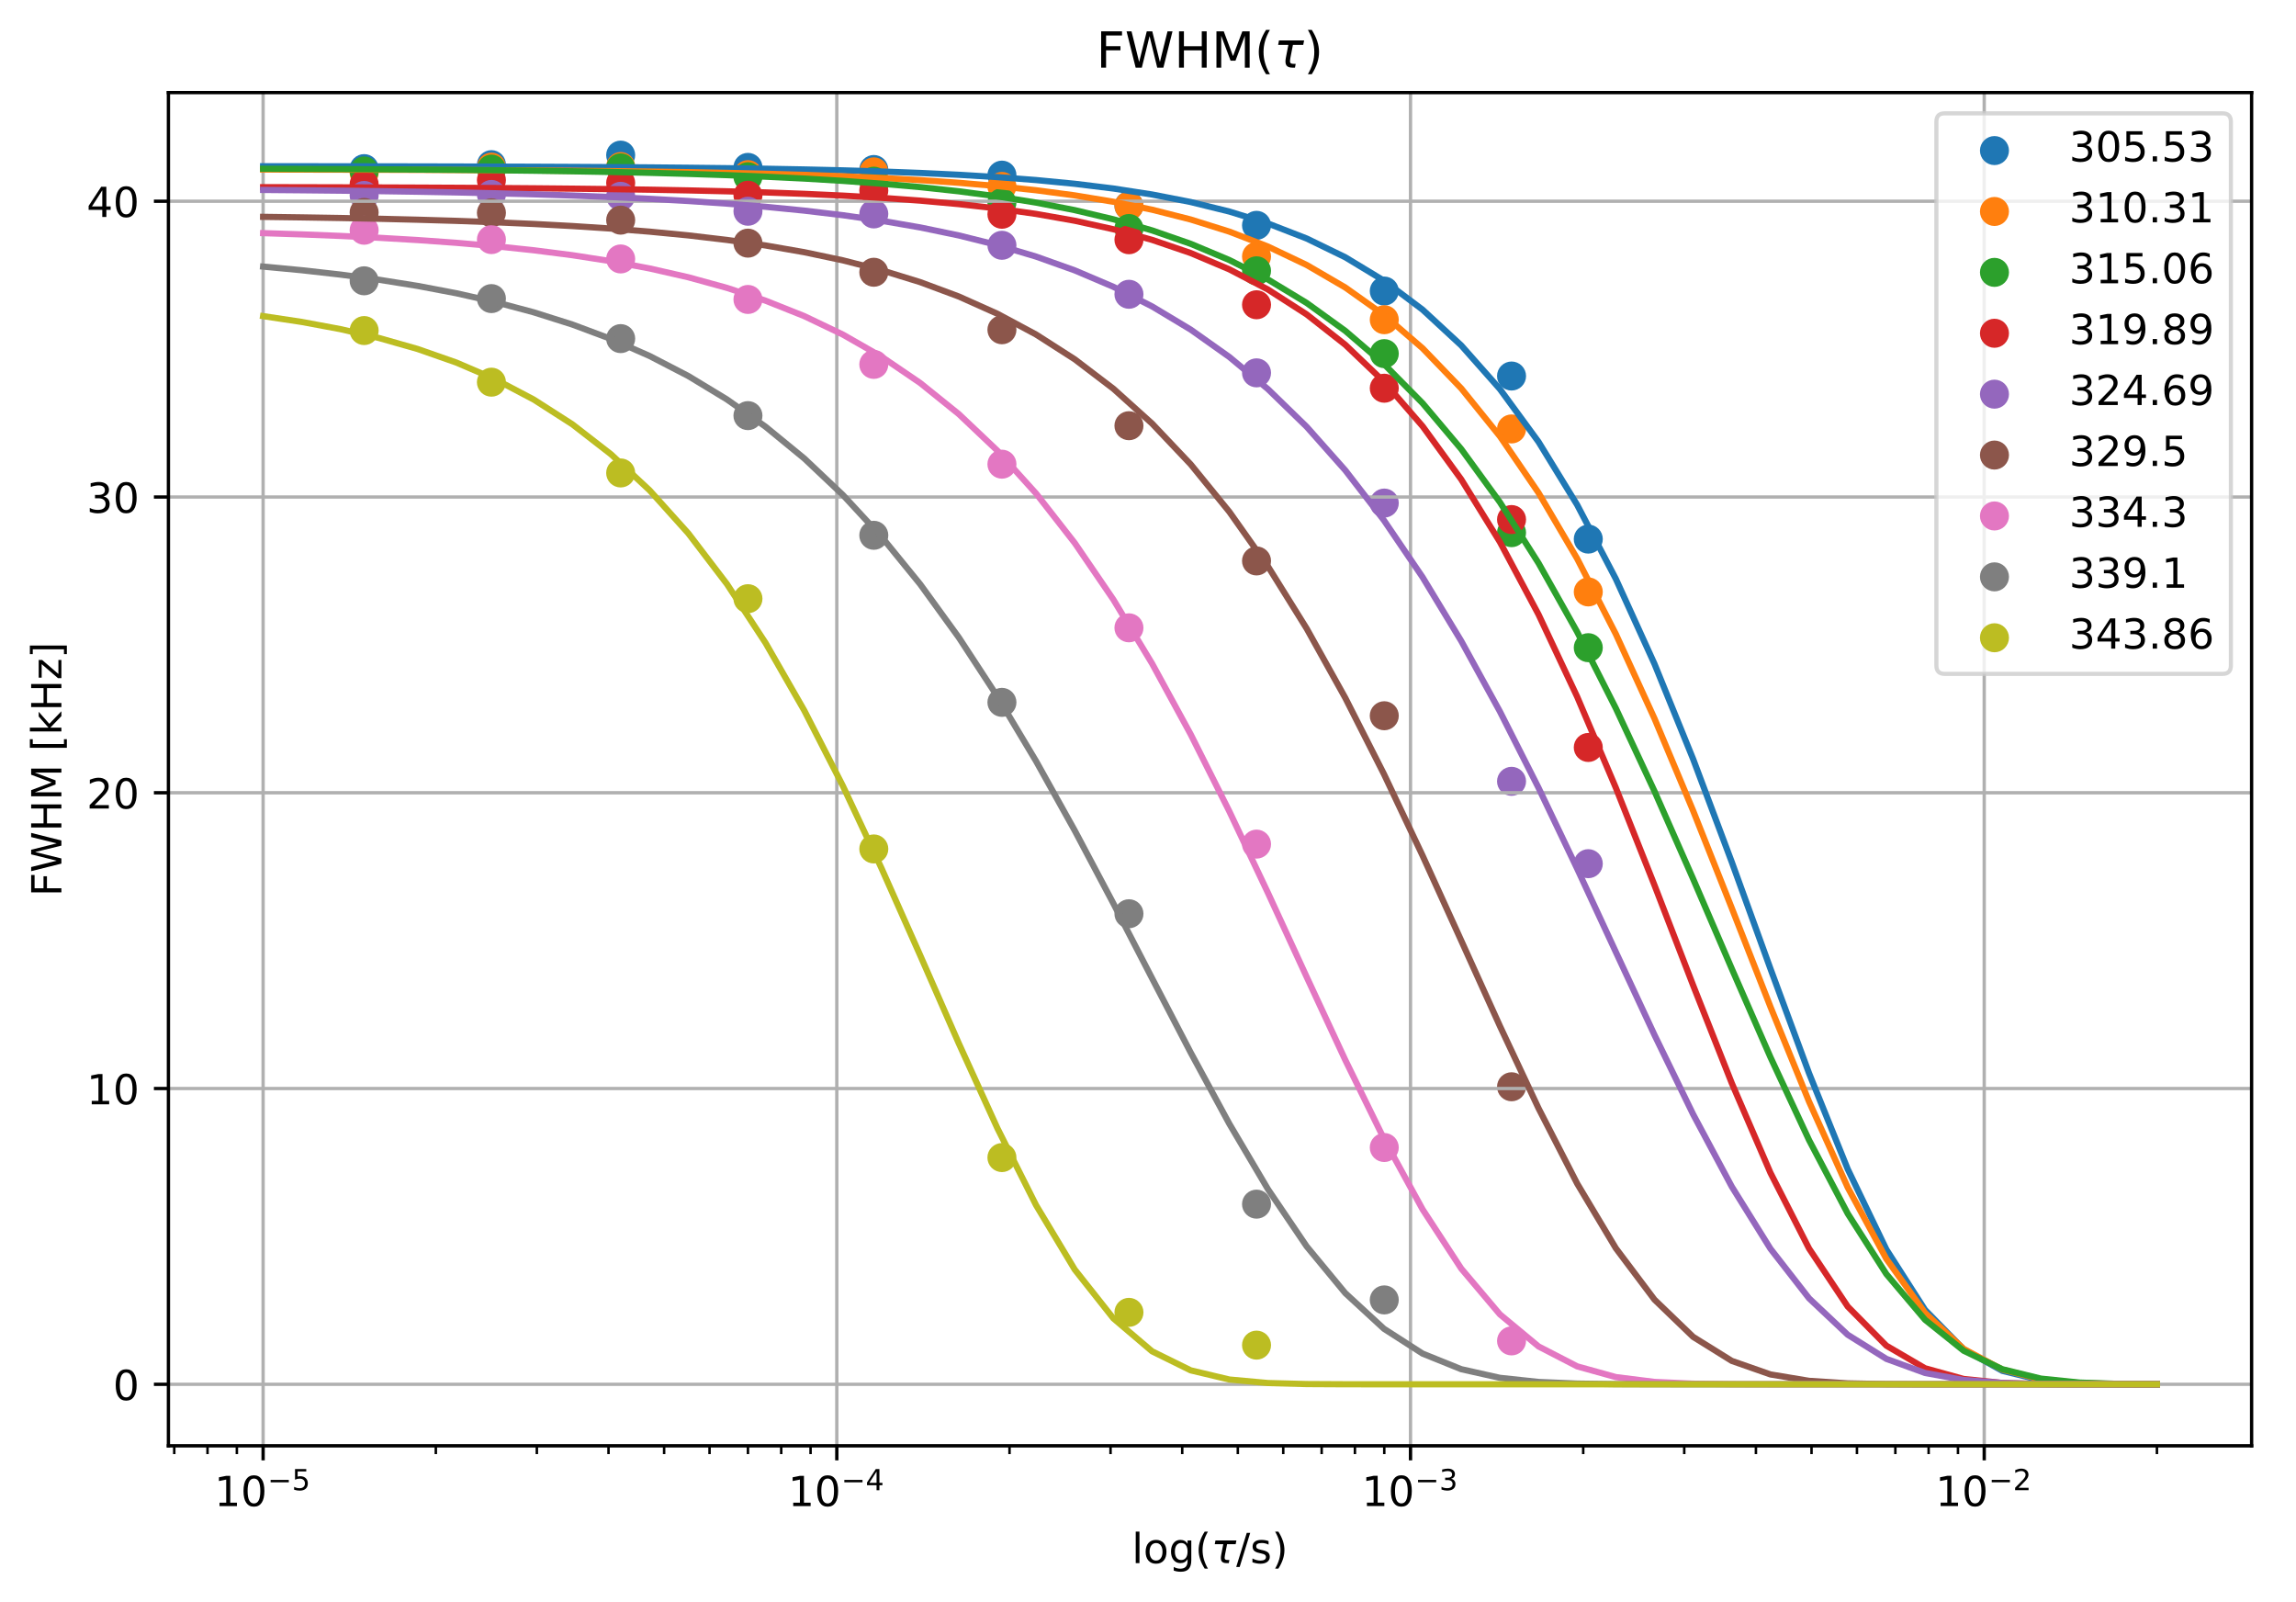 <?xml version="1.0" encoding="utf-8" standalone="no"?>
<!DOCTYPE svg PUBLIC "-//W3C//DTD SVG 1.1//EN"
  "http://www.w3.org/Graphics/SVG/1.1/DTD/svg11.dtd">
<!-- Created with matplotlib (http://matplotlib.org/) -->
<svg height="386.056pt" version="1.1" viewBox="0 0 553.503 386.056" width="553.503pt" xmlns="http://www.w3.org/2000/svg" xmlns:xlink="http://www.w3.org/1999/xlink">
 <defs>
  <style type="text/css">
*{stroke-linecap:butt;stroke-linejoin:round;}
  </style>
 </defs>
 <g id="figure_1">
  <g id="patch_1">
   <path d="M 0 386.056 
L 553.503 386.056 
L 553.503 0 
L 0 0 
z
" style="fill:#ffffff;"/>
  </g>
  <g id="axes_1">
   <g id="patch_2">
    <path d="M 40.603 348.478 
L 542.803 348.478 
L 542.803 22.318 
L 40.603 22.318 
z
" style="fill:#ffffff;"/>
   </g>
   <g id="PathCollection_1">
    <defs>
     <path d="M 0 3 
C 0.796 3 1.559 2.684 2.121 2.121 
C 2.684 1.559 3 0.796 3 0 
C 3 -0.796 2.684 -1.559 2.121 -2.121 
C 1.559 -2.684 0.796 -3 0 -3 
C -0.796 -3 -1.559 -2.684 -2.121 -2.121 
C -2.684 -1.559 -3 -0.796 -3 0 
C -3 0.796 -2.684 1.559 -2.121 2.121 
C -1.559 2.684 -0.796 3 0 3 
z
" id="mdc0eb78704" style="stroke:#1f77b4;"/>
    </defs>
    <g clip-path="url(#p4b52a85609)">
     <use style="fill:#1f77b4;stroke:#1f77b4;" x="87.785" xlink:href="#mdc0eb78704" y="40.644"/>
     <use style="fill:#1f77b4;stroke:#1f77b4;" x="118.467" xlink:href="#mdc0eb78704" y="39.688"/>
     <use style="fill:#1f77b4;stroke:#1f77b4;" x="149.628" xlink:href="#mdc0eb78704" y="37.389"/>
     <use style="fill:#1f77b4;stroke:#1f77b4;" x="180.311" xlink:href="#mdc0eb78704" y="40.342"/>
     <use style="fill:#1f77b4;stroke:#1f77b4;" x="210.649" xlink:href="#mdc0eb78704" y="40.857"/>
     <use style="fill:#1f77b4;stroke:#1f77b4;" x="241.538" xlink:href="#mdc0eb78704" y="42.211"/>
     <use style="fill:#1f77b4;stroke:#1f77b4;" x="272.159" xlink:href="#mdc0eb78704" y="49.592"/>
     <use style="fill:#1f77b4;stroke:#1f77b4;" x="302.916" xlink:href="#mdc0eb78704" y="54.31"/>
     <use style="fill:#1f77b4;stroke:#1f77b4;" x="333.71" xlink:href="#mdc0eb78704" y="70.153"/>
     <use style="fill:#1f77b4;stroke:#1f77b4;" x="364.392" xlink:href="#mdc0eb78704" y="90.633"/>
     <use style="fill:#1f77b4;stroke:#1f77b4;" x="382.891" xlink:href="#mdc0eb78704" y="129.934"/>
    </g>
   </g>
   <g id="PathCollection_2">
    <defs>
     <path d="M 0 3 
C 0.796 3 1.559 2.684 2.121 2.121 
C 2.684 1.559 3 0.796 3 0 
C 3 -0.796 2.684 -1.559 2.121 -2.121 
C 1.559 -2.684 0.796 -3 0 -3 
C -0.796 -3 -1.559 -2.684 -2.121 -2.121 
C -2.684 -1.559 -3 -0.796 -3 0 
C -3 0.796 -2.684 1.559 -2.121 2.121 
C -1.559 2.684 -0.796 3 0 3 
z
" id="m54d42e80ae" style="stroke:#ff7f0e;"/>
    </defs>
    <g clip-path="url(#p4b52a85609)">
     <use style="fill:#ff7f0e;stroke:#ff7f0e;" x="87.785" xlink:href="#m54d42e80ae" y="41.654"/>
     <use style="fill:#ff7f0e;stroke:#ff7f0e;" x="118.467" xlink:href="#m54d42e80ae" y="40.281"/>
     <use style="fill:#ff7f0e;stroke:#ff7f0e;" x="149.628" xlink:href="#m54d42e80ae" y="40.142"/>
     <use style="fill:#ff7f0e;stroke:#ff7f0e;" x="180.311" xlink:href="#m54d42e80ae" y="42.086"/>
     <use style="fill:#ff7f0e;stroke:#ff7f0e;" x="210.649" xlink:href="#m54d42e80ae" y="41.421"/>
     <use style="fill:#ff7f0e;stroke:#ff7f0e;" x="241.538" xlink:href="#m54d42e80ae" y="44.93"/>
     <use style="fill:#ff7f0e;stroke:#ff7f0e;" x="272.159" xlink:href="#m54d42e80ae" y="49.637"/>
     <use style="fill:#ff7f0e;stroke:#ff7f0e;" x="302.916" xlink:href="#m54d42e80ae" y="61.815"/>
     <use style="fill:#ff7f0e;stroke:#ff7f0e;" x="333.71" xlink:href="#m54d42e80ae" y="77.059"/>
     <use style="fill:#ff7f0e;stroke:#ff7f0e;" x="364.392" xlink:href="#m54d42e80ae" y="103.386"/>
     <use style="fill:#ff7f0e;stroke:#ff7f0e;" x="382.891" xlink:href="#m54d42e80ae" y="142.667"/>
    </g>
   </g>
   <g id="PathCollection_3">
    <defs>
     <path d="M 0 3 
C 0.796 3 1.559 2.684 2.121 2.121 
C 2.684 1.559 3 0.796 3 0 
C 3 -0.796 2.684 -1.559 2.121 -2.121 
C 1.559 -2.684 0.796 -3 0 -3 
C -0.796 -3 -1.559 -2.684 -2.121 -2.121 
C -2.684 -1.559 -3 -0.796 -3 0 
C -3 0.796 -2.684 1.559 -2.121 2.121 
C -1.559 2.684 -0.796 3 0 3 
z
" id="m8b5a6ff46f" style="stroke:#2ca02c;"/>
    </defs>
    <g clip-path="url(#p4b52a85609)">
     <use style="fill:#2ca02c;stroke:#2ca02c;" x="87.785" xlink:href="#m8b5a6ff46f" y="41.2"/>
     <use style="fill:#2ca02c;stroke:#2ca02c;" x="118.467" xlink:href="#m8b5a6ff46f" y="40.754"/>
     <use style="fill:#2ca02c;stroke:#2ca02c;" x="149.628" xlink:href="#m8b5a6ff46f" y="40.457"/>
     <use style="fill:#2ca02c;stroke:#2ca02c;" x="180.311" xlink:href="#m8b5a6ff46f" y="42.595"/>
     <use style="fill:#2ca02c;stroke:#2ca02c;" x="210.649" xlink:href="#m8b5a6ff46f" y="43.67"/>
     <use style="fill:#2ca02c;stroke:#2ca02c;" x="241.538" xlink:href="#m8b5a6ff46f" y="48.841"/>
     <use style="fill:#2ca02c;stroke:#2ca02c;" x="272.159" xlink:href="#m8b5a6ff46f" y="55.078"/>
     <use style="fill:#2ca02c;stroke:#2ca02c;" x="302.916" xlink:href="#m8b5a6ff46f" y="65.273"/>
     <use style="fill:#2ca02c;stroke:#2ca02c;" x="333.71" xlink:href="#m8b5a6ff46f" y="85.233"/>
     <use style="fill:#2ca02c;stroke:#2ca02c;" x="364.392" xlink:href="#m8b5a6ff46f" y="128.386"/>
     <use style="fill:#2ca02c;stroke:#2ca02c;" x="382.891" xlink:href="#m8b5a6ff46f" y="156.11"/>
    </g>
   </g>
   <g id="PathCollection_4">
    <defs>
     <path d="M 0 3 
C 0.796 3 1.559 2.684 2.121 2.121 
C 2.684 1.559 3 0.796 3 0 
C 3 -0.796 2.684 -1.559 2.121 -2.121 
C 1.559 -2.684 0.796 -3 0 -3 
C -0.796 -3 -1.559 -2.684 -2.121 -2.121 
C -2.684 -1.559 -3 -0.796 -3 0 
C -3 0.796 -2.684 1.559 -2.121 2.121 
C -1.559 2.684 -0.796 3 0 3 
z
" id="m2e1081bc0f" style="stroke:#d62728;"/>
    </defs>
    <g clip-path="url(#p4b52a85609)">
     <use style="fill:#d62728;stroke:#d62728;" x="87.785" xlink:href="#m2e1081bc0f" y="44.396"/>
     <use style="fill:#d62728;stroke:#d62728;" x="118.467" xlink:href="#m2e1081bc0f" y="43.42"/>
     <use style="fill:#d62728;stroke:#d62728;" x="149.628" xlink:href="#m2e1081bc0f" y="44.085"/>
     <use style="fill:#d62728;stroke:#d62728;" x="180.311" xlink:href="#m2e1081bc0f" y="47.054"/>
     <use style="fill:#d62728;stroke:#d62728;" x="210.649" xlink:href="#m2e1081bc0f" y="45.923"/>
     <use style="fill:#d62728;stroke:#d62728;" x="241.538" xlink:href="#m2e1081bc0f" y="51.643"/>
     <use style="fill:#d62728;stroke:#d62728;" x="272.159" xlink:href="#m2e1081bc0f" y="57.782"/>
     <use style="fill:#d62728;stroke:#d62728;" x="302.916" xlink:href="#m2e1081bc0f" y="73.455"/>
     <use style="fill:#d62728;stroke:#d62728;" x="333.71" xlink:href="#m2e1081bc0f" y="93.572"/>
     <use style="fill:#d62728;stroke:#d62728;" x="364.392" xlink:href="#m2e1081bc0f" y="125.226"/>
     <use style="fill:#d62728;stroke:#d62728;" x="382.891" xlink:href="#m2e1081bc0f" y="180.158"/>
    </g>
   </g>
   <g id="PathCollection_5">
    <defs>
     <path d="M 0 3 
C 0.796 3 1.559 2.684 2.121 2.121 
C 2.684 1.559 3 0.796 3 0 
C 3 -0.796 2.684 -1.559 2.121 -2.121 
C 1.559 -2.684 0.796 -3 0 -3 
C -0.796 -3 -1.559 -2.684 -2.121 -2.121 
C -2.684 -1.559 -3 -0.796 -3 0 
C -3 0.796 -2.684 1.559 -2.121 2.121 
C -1.559 2.684 -0.796 3 0 3 
z
" id="m44da4e3650" style="stroke:#9467bd;"/>
    </defs>
    <g clip-path="url(#p4b52a85609)">
     <use style="fill:#9467bd;stroke:#9467bd;" x="87.785" xlink:href="#m44da4e3650" y="47.112"/>
     <use style="fill:#9467bd;stroke:#9467bd;" x="118.467" xlink:href="#m44da4e3650" y="46.868"/>
     <use style="fill:#9467bd;stroke:#9467bd;" x="149.628" xlink:href="#m44da4e3650" y="47.318"/>
     <use style="fill:#9467bd;stroke:#9467bd;" x="180.311" xlink:href="#m44da4e3650" y="50.918"/>
     <use style="fill:#9467bd;stroke:#9467bd;" x="210.649" xlink:href="#m44da4e3650" y="51.563"/>
     <use style="fill:#9467bd;stroke:#9467bd;" x="241.538" xlink:href="#m44da4e3650" y="59.123"/>
     <use style="fill:#9467bd;stroke:#9467bd;" x="272.159" xlink:href="#m44da4e3650" y="70.927"/>
     <use style="fill:#9467bd;stroke:#9467bd;" x="302.916" xlink:href="#m44da4e3650" y="89.867"/>
     <use style="fill:#9467bd;stroke:#9467bd;" x="333.71" xlink:href="#m44da4e3650" y="121.255"/>
     <use style="fill:#9467bd;stroke:#9467bd;" x="364.392" xlink:href="#m44da4e3650" y="188.321"/>
     <use style="fill:#9467bd;stroke:#9467bd;" x="382.891" xlink:href="#m44da4e3650" y="208.17"/>
    </g>
   </g>
   <g id="PathCollection_6">
    <defs>
     <path d="M 0 3 
C 0.796 3 1.559 2.684 2.121 2.121 
C 2.684 1.559 3 0.796 3 0 
C 3 -0.796 2.684 -1.559 2.121 -2.121 
C 1.559 -2.684 0.796 -3 0 -3 
C -0.796 -3 -1.559 -2.684 -2.121 -2.121 
C -2.684 -1.559 -3 -0.796 -3 0 
C -3 0.796 -2.684 1.559 -2.121 2.121 
C -1.559 2.684 -0.796 3 0 3 
z
" id="m2b3043e0f3" style="stroke:#8c564b;"/>
    </defs>
    <g clip-path="url(#p4b52a85609)">
     <use style="fill:#8c564b;stroke:#8c564b;" x="87.785" xlink:href="#m2b3043e0f3" y="51.204"/>
     <use style="fill:#8c564b;stroke:#8c564b;" x="118.467" xlink:href="#m2b3043e0f3" y="51.298"/>
     <use style="fill:#8c564b;stroke:#8c564b;" x="149.628" xlink:href="#m2b3043e0f3" y="53.062"/>
     <use style="fill:#8c564b;stroke:#8c564b;" x="180.311" xlink:href="#m2b3043e0f3" y="58.603"/>
     <use style="fill:#8c564b;stroke:#8c564b;" x="210.649" xlink:href="#m2b3043e0f3" y="65.62"/>
     <use style="fill:#8c564b;stroke:#8c564b;" x="241.538" xlink:href="#m2b3043e0f3" y="79.48"/>
     <use style="fill:#8c564b;stroke:#8c564b;" x="272.159" xlink:href="#m2b3043e0f3" y="102.607"/>
     <use style="fill:#8c564b;stroke:#8c564b;" x="302.916" xlink:href="#m2b3043e0f3" y="135.199"/>
     <use style="fill:#8c564b;stroke:#8c564b;" x="333.71" xlink:href="#m2b3043e0f3" y="172.515"/>
     <use style="fill:#8c564b;stroke:#8c564b;" x="364.392" xlink:href="#m2b3043e0f3" y="261.939"/>
    </g>
   </g>
   <g id="PathCollection_7">
    <defs>
     <path d="M 0 3 
C 0.796 3 1.559 2.684 2.121 2.121 
C 2.684 1.559 3 0.796 3 0 
C 3 -0.796 2.684 -1.559 2.121 -2.121 
C 1.559 -2.684 0.796 -3 0 -3 
C -0.796 -3 -1.559 -2.684 -2.121 -2.121 
C -2.684 -1.559 -3 -0.796 -3 0 
C -3 0.796 -2.684 1.559 -2.121 2.121 
C -1.559 2.684 -0.796 3 0 3 
z
" id="m7b45a65fbe" style="stroke:#e377c2;"/>
    </defs>
    <g clip-path="url(#p4b52a85609)">
     <use style="fill:#e377c2;stroke:#e377c2;" x="87.785" xlink:href="#m7b45a65fbe" y="55.495"/>
     <use style="fill:#e377c2;stroke:#e377c2;" x="118.467" xlink:href="#m7b45a65fbe" y="57.749"/>
     <use style="fill:#e377c2;stroke:#e377c2;" x="149.628" xlink:href="#m7b45a65fbe" y="62.414"/>
     <use style="fill:#e377c2;stroke:#e377c2;" x="180.311" xlink:href="#m7b45a65fbe" y="72.176"/>
     <use style="fill:#e377c2;stroke:#e377c2;" x="210.649" xlink:href="#m7b45a65fbe" y="87.827"/>
     <use style="fill:#e377c2;stroke:#e377c2;" x="241.538" xlink:href="#m7b45a65fbe" y="111.878"/>
     <use style="fill:#e377c2;stroke:#e377c2;" x="272.159" xlink:href="#m7b45a65fbe" y="151.321"/>
     <use style="fill:#e377c2;stroke:#e377c2;" x="302.916" xlink:href="#m7b45a65fbe" y="203.453"/>
     <use style="fill:#e377c2;stroke:#e377c2;" x="333.71" xlink:href="#m7b45a65fbe" y="276.581"/>
     <use style="fill:#e377c2;stroke:#e377c2;" x="364.392" xlink:href="#m7b45a65fbe" y="323.192"/>
    </g>
   </g>
   <g id="PathCollection_8">
    <defs>
     <path d="M 0 3 
C 0.796 3 1.559 2.684 2.121 2.121 
C 2.684 1.559 3 0.796 3 0 
C 3 -0.796 2.684 -1.559 2.121 -2.121 
C 1.559 -2.684 0.796 -3 0 -3 
C -0.796 -3 -1.559 -2.684 -2.121 -2.121 
C -2.684 -1.559 -3 -0.796 -3 0 
C -3 0.796 -2.684 1.559 -2.121 2.121 
C -1.559 2.684 -0.796 3 0 3 
z
" id="mbd9911c955" style="stroke:#7f7f7f;"/>
    </defs>
    <g clip-path="url(#p4b52a85609)">
     <use style="fill:#7f7f7f;stroke:#7f7f7f;" x="87.785" xlink:href="#mbd9911c955" y="67.682"/>
     <use style="fill:#7f7f7f;stroke:#7f7f7f;" x="118.467" xlink:href="#mbd9911c955" y="71.97"/>
     <use style="fill:#7f7f7f;stroke:#7f7f7f;" x="149.628" xlink:href="#mbd9911c955" y="81.614"/>
     <use style="fill:#7f7f7f;stroke:#7f7f7f;" x="180.311" xlink:href="#mbd9911c955" y="100.177"/>
     <use style="fill:#7f7f7f;stroke:#7f7f7f;" x="210.649" xlink:href="#mbd9911c955" y="129.02"/>
     <use style="fill:#7f7f7f;stroke:#7f7f7f;" x="241.538" xlink:href="#mbd9911c955" y="169.287"/>
     <use style="fill:#7f7f7f;stroke:#7f7f7f;" x="272.159" xlink:href="#mbd9911c955" y="220.237"/>
     <use style="fill:#7f7f7f;stroke:#7f7f7f;" x="302.916" xlink:href="#mbd9911c955" y="290.23"/>
     <use style="fill:#7f7f7f;stroke:#7f7f7f;" x="333.71" xlink:href="#mbd9911c955" y="313.312"/>
    </g>
   </g>
   <g id="PathCollection_9">
    <defs>
     <path d="M 0 3 
C 0.796 3 1.559 2.684 2.121 2.121 
C 2.684 1.559 3 0.796 3 0 
C 3 -0.796 2.684 -1.559 2.121 -2.121 
C 1.559 -2.684 0.796 -3 0 -3 
C -0.796 -3 -1.559 -2.684 -2.121 -2.121 
C -2.684 -1.559 -3 -0.796 -3 0 
C -3 0.796 -2.684 1.559 -2.121 2.121 
C -1.559 2.684 -0.796 3 0 3 
z
" id="m3bda118089" style="stroke:#bcbd22;"/>
    </defs>
    <g clip-path="url(#p4b52a85609)">
     <use style="fill:#bcbd22;stroke:#bcbd22;" x="87.785" xlink:href="#m3bda118089" y="79.673"/>
     <use style="fill:#bcbd22;stroke:#bcbd22;" x="118.467" xlink:href="#m3bda118089" y="92.113"/>
     <use style="fill:#bcbd22;stroke:#bcbd22;" x="149.628" xlink:href="#m3bda118089" y="113.994"/>
     <use style="fill:#bcbd22;stroke:#bcbd22;" x="180.311" xlink:href="#m3bda118089" y="144.301"/>
     <use style="fill:#bcbd22;stroke:#bcbd22;" x="210.649" xlink:href="#m3bda118089" y="204.617"/>
     <use style="fill:#bcbd22;stroke:#bcbd22;" x="241.538" xlink:href="#m3bda118089" y="279.006"/>
     <use style="fill:#bcbd22;stroke:#bcbd22;" x="272.159" xlink:href="#m3bda118089" y="316.314"/>
     <use style="fill:#bcbd22;stroke:#bcbd22;" x="302.916" xlink:href="#m3bda118089" y="324.21"/>
    </g>
   </g>
   <g id="matplotlib.axis_1">
    <g id="xtick_1">
     <g id="line2d_1">
      <path clip-path="url(#p4b52a85609)" d="M 63.43 348.478 
L 63.43 22.318 
" style="fill:none;stroke:#b0b0b0;stroke-linecap:square;stroke-width:0.8;"/>
     </g>
     <g id="line2d_2">
      <defs>
       <path d="M 0 0 
L 0 3.5 
" id="ma82e6d26be" style="stroke:#000000;stroke-width:0.8;"/>
      </defs>
      <g>
       <use style="stroke:#000000;stroke-width:0.8;" x="63.43" xlink:href="#ma82e6d26be" y="348.478"/>
      </g>
     </g>
     <g id="text_1">
      <!-- $\mathdefault{10^{-5}}$ -->
      <defs>
       <path d="M 12.406 8.297 
L 28.516 8.297 
L 28.516 63.922 
L 10.984 60.406 
L 10.984 69.391 
L 28.422 72.906 
L 38.281 72.906 
L 38.281 8.297 
L 54.391 8.297 
L 54.391 0 
L 12.406 0 
z
" id="DejaVuSans-31"/>
       <path d="M 31.781 66.406 
Q 24.172 66.406 20.328 58.906 
Q 16.5 51.422 16.5 36.375 
Q 16.5 21.391 20.328 13.891 
Q 24.172 6.391 31.781 6.391 
Q 39.453 6.391 43.281 13.891 
Q 47.125 21.391 47.125 36.375 
Q 47.125 51.422 43.281 58.906 
Q 39.453 66.406 31.781 66.406 
z
M 31.781 74.219 
Q 44.047 74.219 50.516 64.516 
Q 56.984 54.828 56.984 36.375 
Q 56.984 17.969 50.516 8.266 
Q 44.047 -1.422 31.781 -1.422 
Q 19.531 -1.422 13.062 8.266 
Q 6.594 17.969 6.594 36.375 
Q 6.594 54.828 13.062 64.516 
Q 19.531 74.219 31.781 74.219 
z
" id="DejaVuSans-30"/>
       <path d="M 10.594 35.5 
L 73.188 35.5 
L 73.188 27.203 
L 10.594 27.203 
z
" id="DejaVuSans-2212"/>
       <path d="M 10.797 72.906 
L 49.516 72.906 
L 49.516 64.594 
L 19.828 64.594 
L 19.828 46.734 
Q 21.969 47.469 24.109 47.828 
Q 26.266 48.188 28.422 48.188 
Q 40.625 48.188 47.75 41.5 
Q 54.891 34.812 54.891 23.391 
Q 54.891 11.625 47.562 5.094 
Q 40.234 -1.422 26.906 -1.422 
Q 22.312 -1.422 17.547 -0.641 
Q 12.797 0.141 7.719 1.703 
L 7.719 11.625 
Q 12.109 9.234 16.797 8.062 
Q 21.484 6.891 26.703 6.891 
Q 35.156 6.891 40.078 11.328 
Q 45.016 15.766 45.016 23.391 
Q 45.016 31 40.078 35.438 
Q 35.156 39.891 26.703 39.891 
Q 22.75 39.891 18.812 39.016 
Q 14.891 38.141 10.797 36.281 
z
" id="DejaVuSans-35"/>
      </defs>
      <g transform="translate(51.68 363.077)scale(0.1 -0.1)">
       <use transform="translate(0 0.684)" xlink:href="#DejaVuSans-31"/>
       <use transform="translate(63.623 0.684)" xlink:href="#DejaVuSans-30"/>
       <use transform="translate(128.203 38.966)scale(0.7)" xlink:href="#DejaVuSans-2212"/>
       <use transform="translate(186.855 38.966)scale(0.7)" xlink:href="#DejaVuSans-35"/>
      </g>
     </g>
    </g>
    <g id="xtick_2">
     <g id="line2d_3">
      <path clip-path="url(#p4b52a85609)" d="M 201.734 348.478 
L 201.734 22.318 
" style="fill:none;stroke:#b0b0b0;stroke-linecap:square;stroke-width:0.8;"/>
     </g>
     <g id="line2d_4">
      <g>
       <use style="stroke:#000000;stroke-width:0.8;" x="201.734" xlink:href="#ma82e6d26be" y="348.478"/>
      </g>
     </g>
     <g id="text_2">
      <!-- $\mathdefault{10^{-4}}$ -->
      <defs>
       <path d="M 37.797 64.312 
L 12.891 25.391 
L 37.797 25.391 
z
M 35.203 72.906 
L 47.609 72.906 
L 47.609 25.391 
L 58.016 25.391 
L 58.016 17.188 
L 47.609 17.188 
L 47.609 0 
L 37.797 0 
L 37.797 17.188 
L 4.891 17.188 
L 4.891 26.703 
z
" id="DejaVuSans-34"/>
      </defs>
      <g transform="translate(189.984 363.077)scale(0.1 -0.1)">
       <use transform="translate(0 0.684)" xlink:href="#DejaVuSans-31"/>
       <use transform="translate(63.623 0.684)" xlink:href="#DejaVuSans-30"/>
       <use transform="translate(128.203 38.966)scale(0.7)" xlink:href="#DejaVuSans-2212"/>
       <use transform="translate(186.855 38.966)scale(0.7)" xlink:href="#DejaVuSans-34"/>
      </g>
     </g>
    </g>
    <g id="xtick_3">
     <g id="line2d_5">
      <path clip-path="url(#p4b52a85609)" d="M 340.038 348.478 
L 340.038 22.318 
" style="fill:none;stroke:#b0b0b0;stroke-linecap:square;stroke-width:0.8;"/>
     </g>
     <g id="line2d_6">
      <g>
       <use style="stroke:#000000;stroke-width:0.8;" x="340.038" xlink:href="#ma82e6d26be" y="348.478"/>
      </g>
     </g>
     <g id="text_3">
      <!-- $\mathdefault{10^{-3}}$ -->
      <defs>
       <path d="M 40.578 39.312 
Q 47.656 37.797 51.625 33 
Q 55.609 28.219 55.609 21.188 
Q 55.609 10.406 48.188 4.484 
Q 40.766 -1.422 27.094 -1.422 
Q 22.516 -1.422 17.656 -0.516 
Q 12.797 0.391 7.625 2.203 
L 7.625 11.719 
Q 11.719 9.328 16.594 8.109 
Q 21.484 6.891 26.812 6.891 
Q 36.078 6.891 40.938 10.547 
Q 45.797 14.203 45.797 21.188 
Q 45.797 27.641 41.281 31.266 
Q 36.766 34.906 28.719 34.906 
L 20.219 34.906 
L 20.219 43.016 
L 29.109 43.016 
Q 36.375 43.016 40.234 45.922 
Q 44.094 48.828 44.094 54.297 
Q 44.094 59.906 40.109 62.906 
Q 36.141 65.922 28.719 65.922 
Q 24.656 65.922 20.016 65.031 
Q 15.375 64.156 9.812 62.312 
L 9.812 71.094 
Q 15.438 72.656 20.344 73.438 
Q 25.25 74.219 29.594 74.219 
Q 40.828 74.219 47.359 69.109 
Q 53.906 64.016 53.906 55.328 
Q 53.906 49.266 50.438 45.094 
Q 46.969 40.922 40.578 39.312 
z
" id="DejaVuSans-33"/>
      </defs>
      <g transform="translate(328.288 363.077)scale(0.1 -0.1)">
       <use transform="translate(0 0.766)" xlink:href="#DejaVuSans-31"/>
       <use transform="translate(63.623 0.766)" xlink:href="#DejaVuSans-30"/>
       <use transform="translate(128.203 39.047)scale(0.7)" xlink:href="#DejaVuSans-2212"/>
       <use transform="translate(186.855 39.047)scale(0.7)" xlink:href="#DejaVuSans-33"/>
      </g>
     </g>
    </g>
    <g id="xtick_4">
     <g id="line2d_7">
      <path clip-path="url(#p4b52a85609)" d="M 478.342 348.478 
L 478.342 22.318 
" style="fill:none;stroke:#b0b0b0;stroke-linecap:square;stroke-width:0.8;"/>
     </g>
     <g id="line2d_8">
      <g>
       <use style="stroke:#000000;stroke-width:0.8;" x="478.342" xlink:href="#ma82e6d26be" y="348.478"/>
      </g>
     </g>
     <g id="text_4">
      <!-- $\mathdefault{10^{-2}}$ -->
      <defs>
       <path d="M 19.188 8.297 
L 53.609 8.297 
L 53.609 0 
L 7.328 0 
L 7.328 8.297 
Q 12.938 14.109 22.625 23.891 
Q 32.328 33.688 34.812 36.531 
Q 39.547 41.844 41.422 45.531 
Q 43.312 49.219 43.312 52.781 
Q 43.312 58.594 39.234 62.25 
Q 35.156 65.922 28.609 65.922 
Q 23.969 65.922 18.812 64.312 
Q 13.672 62.703 7.812 59.422 
L 7.812 69.391 
Q 13.766 71.781 18.938 73 
Q 24.125 74.219 28.422 74.219 
Q 39.75 74.219 46.484 68.547 
Q 53.219 62.891 53.219 53.422 
Q 53.219 48.922 51.531 44.891 
Q 49.859 40.875 45.406 35.406 
Q 44.188 33.984 37.641 27.219 
Q 31.109 20.453 19.188 8.297 
z
" id="DejaVuSans-32"/>
      </defs>
      <g transform="translate(466.592 363.077)scale(0.1 -0.1)">
       <use transform="translate(0 0.766)" xlink:href="#DejaVuSans-31"/>
       <use transform="translate(63.623 0.766)" xlink:href="#DejaVuSans-30"/>
       <use transform="translate(128.203 39.047)scale(0.7)" xlink:href="#DejaVuSans-2212"/>
       <use transform="translate(186.855 39.047)scale(0.7)" xlink:href="#DejaVuSans-32"/>
      </g>
     </g>
    </g>
    <g id="xtick_5">
     <g id="line2d_9">
      <defs>
       <path d="M 0 0 
L 0 2 
" id="m15c9fd2459" style="stroke:#000000;stroke-width:0.6;"/>
      </defs>
      <g>
       <use style="stroke:#000000;stroke-width:0.6;" x="42.007" xlink:href="#m15c9fd2459" y="348.478"/>
      </g>
     </g>
    </g>
    <g id="xtick_6">
     <g id="line2d_10">
      <g>
       <use style="stroke:#000000;stroke-width:0.6;" x="50.027" xlink:href="#m15c9fd2459" y="348.478"/>
      </g>
     </g>
    </g>
    <g id="xtick_7">
     <g id="line2d_11">
      <g>
       <use style="stroke:#000000;stroke-width:0.6;" x="57.102" xlink:href="#m15c9fd2459" y="348.478"/>
      </g>
     </g>
    </g>
    <g id="xtick_8">
     <g id="line2d_12">
      <g>
       <use style="stroke:#000000;stroke-width:0.6;" x="105.064" xlink:href="#m15c9fd2459" y="348.478"/>
      </g>
     </g>
    </g>
    <g id="xtick_9">
     <g id="line2d_13">
      <g>
       <use style="stroke:#000000;stroke-width:0.6;" x="129.418" xlink:href="#m15c9fd2459" y="348.478"/>
      </g>
     </g>
    </g>
    <g id="xtick_10">
     <g id="line2d_14">
      <g>
       <use style="stroke:#000000;stroke-width:0.6;" x="146.698" xlink:href="#m15c9fd2459" y="348.478"/>
      </g>
     </g>
    </g>
    <g id="xtick_11">
     <g id="line2d_15">
      <g>
       <use style="stroke:#000000;stroke-width:0.6;" x="160.101" xlink:href="#m15c9fd2459" y="348.478"/>
      </g>
     </g>
    </g>
    <g id="xtick_12">
     <g id="line2d_16">
      <g>
       <use style="stroke:#000000;stroke-width:0.6;" x="171.052" xlink:href="#m15c9fd2459" y="348.478"/>
      </g>
     </g>
    </g>
    <g id="xtick_13">
     <g id="line2d_17">
      <g>
       <use style="stroke:#000000;stroke-width:0.6;" x="180.311" xlink:href="#m15c9fd2459" y="348.478"/>
      </g>
     </g>
    </g>
    <g id="xtick_14">
     <g id="line2d_18">
      <g>
       <use style="stroke:#000000;stroke-width:0.6;" x="188.331" xlink:href="#m15c9fd2459" y="348.478"/>
      </g>
     </g>
    </g>
    <g id="xtick_15">
     <g id="line2d_19">
      <g>
       <use style="stroke:#000000;stroke-width:0.6;" x="195.406" xlink:href="#m15c9fd2459" y="348.478"/>
      </g>
     </g>
    </g>
    <g id="xtick_16">
     <g id="line2d_20">
      <g>
       <use style="stroke:#000000;stroke-width:0.6;" x="243.368" xlink:href="#m15c9fd2459" y="348.478"/>
      </g>
     </g>
    </g>
    <g id="xtick_17">
     <g id="line2d_21">
      <g>
       <use style="stroke:#000000;stroke-width:0.6;" x="267.722" xlink:href="#m15c9fd2459" y="348.478"/>
      </g>
     </g>
    </g>
    <g id="xtick_18">
     <g id="line2d_22">
      <g>
       <use style="stroke:#000000;stroke-width:0.6;" x="285.002" xlink:href="#m15c9fd2459" y="348.478"/>
      </g>
     </g>
    </g>
    <g id="xtick_19">
     <g id="line2d_23">
      <g>
       <use style="stroke:#000000;stroke-width:0.6;" x="298.405" xlink:href="#m15c9fd2459" y="348.478"/>
      </g>
     </g>
    </g>
    <g id="xtick_20">
     <g id="line2d_24">
      <g>
       <use style="stroke:#000000;stroke-width:0.6;" x="309.356" xlink:href="#m15c9fd2459" y="348.478"/>
      </g>
     </g>
    </g>
    <g id="xtick_21">
     <g id="line2d_25">
      <g>
       <use style="stroke:#000000;stroke-width:0.6;" x="318.615" xlink:href="#m15c9fd2459" y="348.478"/>
      </g>
     </g>
    </g>
    <g id="xtick_22">
     <g id="line2d_26">
      <g>
       <use style="stroke:#000000;stroke-width:0.6;" x="326.635" xlink:href="#m15c9fd2459" y="348.478"/>
      </g>
     </g>
    </g>
    <g id="xtick_23">
     <g id="line2d_27">
      <g>
       <use style="stroke:#000000;stroke-width:0.6;" x="333.71" xlink:href="#m15c9fd2459" y="348.478"/>
      </g>
     </g>
    </g>
    <g id="xtick_24">
     <g id="line2d_28">
      <g>
       <use style="stroke:#000000;stroke-width:0.6;" x="381.672" xlink:href="#m15c9fd2459" y="348.478"/>
      </g>
     </g>
    </g>
    <g id="xtick_25">
     <g id="line2d_29">
      <g>
       <use style="stroke:#000000;stroke-width:0.6;" x="406.026" xlink:href="#m15c9fd2459" y="348.478"/>
      </g>
     </g>
    </g>
    <g id="xtick_26">
     <g id="line2d_30">
      <g>
       <use style="stroke:#000000;stroke-width:0.6;" x="423.306" xlink:href="#m15c9fd2459" y="348.478"/>
      </g>
     </g>
    </g>
    <g id="xtick_27">
     <g id="line2d_31">
      <g>
       <use style="stroke:#000000;stroke-width:0.6;" x="436.709" xlink:href="#m15c9fd2459" y="348.478"/>
      </g>
     </g>
    </g>
    <g id="xtick_28">
     <g id="line2d_32">
      <g>
       <use style="stroke:#000000;stroke-width:0.6;" x="447.66" xlink:href="#m15c9fd2459" y="348.478"/>
      </g>
     </g>
    </g>
    <g id="xtick_29">
     <g id="line2d_33">
      <g>
       <use style="stroke:#000000;stroke-width:0.6;" x="456.919" xlink:href="#m15c9fd2459" y="348.478"/>
      </g>
     </g>
    </g>
    <g id="xtick_30">
     <g id="line2d_34">
      <g>
       <use style="stroke:#000000;stroke-width:0.6;" x="464.939" xlink:href="#m15c9fd2459" y="348.478"/>
      </g>
     </g>
    </g>
    <g id="xtick_31">
     <g id="line2d_35">
      <g>
       <use style="stroke:#000000;stroke-width:0.6;" x="472.014" xlink:href="#m15c9fd2459" y="348.478"/>
      </g>
     </g>
    </g>
    <g id="xtick_32">
     <g id="line2d_36">
      <g>
       <use style="stroke:#000000;stroke-width:0.6;" x="519.976" xlink:href="#m15c9fd2459" y="348.478"/>
      </g>
     </g>
    </g>
    <g id="text_5">
     <!-- log($\tau$/s) -->
     <defs>
      <path d="M 9.422 75.984 
L 18.406 75.984 
L 18.406 0 
L 9.422 0 
z
" id="DejaVuSans-6c"/>
      <path d="M 30.609 48.391 
Q 23.391 48.391 19.188 42.75 
Q 14.984 37.109 14.984 27.297 
Q 14.984 17.484 19.156 11.844 
Q 23.344 6.203 30.609 6.203 
Q 37.797 6.203 41.984 11.859 
Q 46.188 17.531 46.188 27.297 
Q 46.188 37.016 41.984 42.703 
Q 37.797 48.391 30.609 48.391 
z
M 30.609 56 
Q 42.328 56 49.016 48.375 
Q 55.719 40.766 55.719 27.297 
Q 55.719 13.875 49.016 6.219 
Q 42.328 -1.422 30.609 -1.422 
Q 18.844 -1.422 12.172 6.219 
Q 5.516 13.875 5.516 27.297 
Q 5.516 40.766 12.172 48.375 
Q 18.844 56 30.609 56 
z
" id="DejaVuSans-6f"/>
      <path d="M 45.406 27.984 
Q 45.406 37.75 41.375 43.109 
Q 37.359 48.484 30.078 48.484 
Q 22.859 48.484 18.828 43.109 
Q 14.797 37.75 14.797 27.984 
Q 14.797 18.266 18.828 12.891 
Q 22.859 7.516 30.078 7.516 
Q 37.359 7.516 41.375 12.891 
Q 45.406 18.266 45.406 27.984 
z
M 54.391 6.781 
Q 54.391 -7.172 48.188 -13.984 
Q 42 -20.797 29.203 -20.797 
Q 24.469 -20.797 20.266 -20.094 
Q 16.062 -19.391 12.109 -17.922 
L 12.109 -9.188 
Q 16.062 -11.328 19.922 -12.344 
Q 23.781 -13.375 27.781 -13.375 
Q 36.625 -13.375 41.016 -8.766 
Q 45.406 -4.156 45.406 5.172 
L 45.406 9.625 
Q 42.625 4.781 38.281 2.391 
Q 33.938 0 27.875 0 
Q 17.828 0 11.672 7.656 
Q 5.516 15.328 5.516 27.984 
Q 5.516 40.672 11.672 48.328 
Q 17.828 56 27.875 56 
Q 33.938 56 38.281 53.609 
Q 42.625 51.219 45.406 46.391 
L 45.406 54.688 
L 54.391 54.688 
z
" id="DejaVuSans-67"/>
      <path d="M 31 75.875 
Q 24.469 64.656 21.281 53.656 
Q 18.109 42.672 18.109 31.391 
Q 18.109 20.125 21.312 9.062 
Q 24.516 -2 31 -13.188 
L 23.188 -13.188 
Q 15.875 -1.703 12.234 9.375 
Q 8.594 20.453 8.594 31.391 
Q 8.594 42.281 12.203 53.312 
Q 15.828 64.359 23.188 75.875 
z
" id="DejaVuSans-28"/>
      <path d="M 32.859 9.969 
Q 34.188 7.625 39.453 7.625 
L 43.75 7.625 
L 42.281 0 
L 36.922 0 
Q 28.125 0 25 4.688 
Q 21.922 9.469 23.969 19.828 
L 29 45.703 
L 8.453 45.703 
L 10.203 54.688 
L 60.641 54.688 
L 58.891 45.703 
L 38.188 45.703 
L 33.016 19.281 
Q 31.641 12.203 32.859 9.969 
z
" id="DejaVuSans-Oblique-3c4"/>
      <path d="M 25.391 72.906 
L 33.688 72.906 
L 8.297 -9.281 
L 0 -9.281 
z
" id="DejaVuSans-2f"/>
      <path d="M 44.281 53.078 
L 44.281 44.578 
Q 40.484 46.531 36.375 47.5 
Q 32.281 48.484 27.875 48.484 
Q 21.188 48.484 17.844 46.438 
Q 14.5 44.391 14.5 40.281 
Q 14.5 37.156 16.891 35.375 
Q 19.281 33.594 26.516 31.984 
L 29.594 31.297 
Q 39.156 29.25 43.188 25.516 
Q 47.219 21.781 47.219 15.094 
Q 47.219 7.469 41.188 3.016 
Q 35.156 -1.422 24.609 -1.422 
Q 20.219 -1.422 15.453 -0.562 
Q 10.688 0.297 5.422 2 
L 5.422 11.281 
Q 10.406 8.688 15.234 7.391 
Q 20.062 6.109 24.812 6.109 
Q 31.156 6.109 34.562 8.281 
Q 37.984 10.453 37.984 14.406 
Q 37.984 18.062 35.516 20.016 
Q 33.062 21.969 24.703 23.781 
L 21.578 24.516 
Q 13.234 26.266 9.516 29.906 
Q 5.812 33.547 5.812 39.891 
Q 5.812 47.609 11.281 51.797 
Q 16.75 56 26.812 56 
Q 31.781 56 36.172 55.266 
Q 40.578 54.547 44.281 53.078 
z
" id="DejaVuSans-73"/>
      <path d="M 8.016 75.875 
L 15.828 75.875 
Q 23.141 64.359 26.781 53.312 
Q 30.422 42.281 30.422 31.391 
Q 30.422 20.453 26.781 9.375 
Q 23.141 -1.703 15.828 -13.188 
L 8.016 -13.188 
Q 14.5 -2 17.703 9.062 
Q 20.906 20.125 20.906 31.391 
Q 20.906 42.672 17.703 53.656 
Q 14.5 64.656 8.016 75.875 
z
" id="DejaVuSans-29"/>
     </defs>
     <g transform="translate(272.853 376.756)scale(0.1 -0.1)">
      <use transform="translate(0 0.016)" xlink:href="#DejaVuSans-6c"/>
      <use transform="translate(27.783 0.016)" xlink:href="#DejaVuSans-6f"/>
      <use transform="translate(88.965 0.016)" xlink:href="#DejaVuSans-67"/>
      <use transform="translate(152.441 0.016)" xlink:href="#DejaVuSans-28"/>
      <use transform="translate(191.455 0.016)" xlink:href="#DejaVuSans-Oblique-3c4"/>
      <use transform="translate(251.66 0.016)" xlink:href="#DejaVuSans-2f"/>
      <use transform="translate(285.352 0.016)" xlink:href="#DejaVuSans-73"/>
      <use transform="translate(337.451 0.016)" xlink:href="#DejaVuSans-29"/>
     </g>
    </g>
   </g>
   <g id="matplotlib.axis_2">
    <g id="ytick_1">
     <g id="line2d_37">
      <path clip-path="url(#p4b52a85609)" d="M 40.603 333.653 
L 542.803 333.653 
" style="fill:none;stroke:#b0b0b0;stroke-linecap:square;stroke-width:0.8;"/>
     </g>
     <g id="line2d_38">
      <defs>
       <path d="M 0 0 
L -3.5 0 
" id="mc405890457" style="stroke:#000000;stroke-width:0.8;"/>
      </defs>
      <g>
       <use style="stroke:#000000;stroke-width:0.8;" x="40.603" xlink:href="#mc405890457" y="333.653"/>
      </g>
     </g>
     <g id="text_6">
      <!-- 0 -->
      <g transform="translate(27.241 337.452)scale(0.1 -0.1)">
       <use xlink:href="#DejaVuSans-30"/>
      </g>
     </g>
    </g>
    <g id="ytick_2">
     <g id="line2d_39">
      <path clip-path="url(#p4b52a85609)" d="M 40.603 262.365 
L 542.803 262.365 
" style="fill:none;stroke:#b0b0b0;stroke-linecap:square;stroke-width:0.8;"/>
     </g>
     <g id="line2d_40">
      <g>
       <use style="stroke:#000000;stroke-width:0.8;" x="40.603" xlink:href="#mc405890457" y="262.365"/>
      </g>
     </g>
     <g id="text_7">
      <!-- 10 -->
      <g transform="translate(20.878 266.164)scale(0.1 -0.1)">
       <use xlink:href="#DejaVuSans-31"/>
       <use x="63.623" xlink:href="#DejaVuSans-30"/>
      </g>
     </g>
    </g>
    <g id="ytick_3">
     <g id="line2d_41">
      <path clip-path="url(#p4b52a85609)" d="M 40.603 191.078 
L 542.803 191.078 
" style="fill:none;stroke:#b0b0b0;stroke-linecap:square;stroke-width:0.8;"/>
     </g>
     <g id="line2d_42">
      <g>
       <use style="stroke:#000000;stroke-width:0.8;" x="40.603" xlink:href="#mc405890457" y="191.078"/>
      </g>
     </g>
     <g id="text_8">
      <!-- 20 -->
      <g transform="translate(20.878 194.877)scale(0.1 -0.1)">
       <use xlink:href="#DejaVuSans-32"/>
       <use x="63.623" xlink:href="#DejaVuSans-30"/>
      </g>
     </g>
    </g>
    <g id="ytick_4">
     <g id="line2d_43">
      <path clip-path="url(#p4b52a85609)" d="M 40.603 119.79 
L 542.803 119.79 
" style="fill:none;stroke:#b0b0b0;stroke-linecap:square;stroke-width:0.8;"/>
     </g>
     <g id="line2d_44">
      <g>
       <use style="stroke:#000000;stroke-width:0.8;" x="40.603" xlink:href="#mc405890457" y="119.79"/>
      </g>
     </g>
     <g id="text_9">
      <!-- 30 -->
      <g transform="translate(20.878 123.589)scale(0.1 -0.1)">
       <use xlink:href="#DejaVuSans-33"/>
       <use x="63.623" xlink:href="#DejaVuSans-30"/>
      </g>
     </g>
    </g>
    <g id="ytick_5">
     <g id="line2d_45">
      <path clip-path="url(#p4b52a85609)" d="M 40.603 48.502 
L 542.803 48.502 
" style="fill:none;stroke:#b0b0b0;stroke-linecap:square;stroke-width:0.8;"/>
     </g>
     <g id="line2d_46">
      <g>
       <use style="stroke:#000000;stroke-width:0.8;" x="40.603" xlink:href="#mc405890457" y="48.502"/>
      </g>
     </g>
     <g id="text_10">
      <!-- 40 -->
      <g transform="translate(20.878 52.302)scale(0.1 -0.1)">
       <use xlink:href="#DejaVuSans-34"/>
       <use x="63.623" xlink:href="#DejaVuSans-30"/>
      </g>
     </g>
    </g>
    <g id="text_11">
     <!-- FWHM [kHz] -->
     <defs>
      <path d="M 9.812 72.906 
L 51.703 72.906 
L 51.703 64.594 
L 19.672 64.594 
L 19.672 43.109 
L 48.578 43.109 
L 48.578 34.812 
L 19.672 34.812 
L 19.672 0 
L 9.812 0 
z
" id="DejaVuSans-46"/>
      <path d="M 3.328 72.906 
L 13.281 72.906 
L 28.609 11.281 
L 43.891 72.906 
L 54.984 72.906 
L 70.312 11.281 
L 85.594 72.906 
L 95.609 72.906 
L 77.297 0 
L 64.891 0 
L 49.516 63.281 
L 33.984 0 
L 21.578 0 
z
" id="DejaVuSans-57"/>
      <path d="M 9.812 72.906 
L 19.672 72.906 
L 19.672 43.016 
L 55.516 43.016 
L 55.516 72.906 
L 65.375 72.906 
L 65.375 0 
L 55.516 0 
L 55.516 34.719 
L 19.672 34.719 
L 19.672 0 
L 9.812 0 
z
" id="DejaVuSans-48"/>
      <path d="M 9.812 72.906 
L 24.516 72.906 
L 43.109 23.297 
L 61.812 72.906 
L 76.516 72.906 
L 76.516 0 
L 66.891 0 
L 66.891 64.016 
L 48.094 14.016 
L 38.188 14.016 
L 19.391 64.016 
L 19.391 0 
L 9.812 0 
z
" id="DejaVuSans-4d"/>
      <path id="DejaVuSans-20"/>
      <path d="M 8.594 75.984 
L 29.297 75.984 
L 29.297 69 
L 17.578 69 
L 17.578 -6.203 
L 29.297 -6.203 
L 29.297 -13.188 
L 8.594 -13.188 
z
" id="DejaVuSans-5b"/>
      <path d="M 9.078 75.984 
L 18.109 75.984 
L 18.109 31.109 
L 44.922 54.688 
L 56.391 54.688 
L 27.391 29.109 
L 57.625 0 
L 45.906 0 
L 18.109 26.703 
L 18.109 0 
L 9.078 0 
z
" id="DejaVuSans-6b"/>
      <path d="M 5.516 54.688 
L 48.188 54.688 
L 48.188 46.484 
L 14.406 7.172 
L 48.188 7.172 
L 48.188 0 
L 4.297 0 
L 4.297 8.203 
L 38.094 47.516 
L 5.516 47.516 
z
" id="DejaVuSans-7a"/>
      <path d="M 30.422 75.984 
L 30.422 -13.188 
L 9.719 -13.188 
L 9.719 -6.203 
L 21.391 -6.203 
L 21.391 69 
L 9.719 69 
L 9.719 75.984 
z
" id="DejaVuSans-5d"/>
     </defs>
     <g transform="translate(14.798 216.062)rotate(-90)scale(0.1 -0.1)">
      <use xlink:href="#DejaVuSans-46"/>
      <use x="57.52" xlink:href="#DejaVuSans-57"/>
      <use x="156.396" xlink:href="#DejaVuSans-48"/>
      <use x="231.592" xlink:href="#DejaVuSans-4d"/>
      <use x="317.871" xlink:href="#DejaVuSans-20"/>
      <use x="349.658" xlink:href="#DejaVuSans-5b"/>
      <use x="388.672" xlink:href="#DejaVuSans-6b"/>
      <use x="446.582" xlink:href="#DejaVuSans-48"/>
      <use x="521.777" xlink:href="#DejaVuSans-7a"/>
      <use x="574.268" xlink:href="#DejaVuSans-5d"/>
     </g>
    </g>
   </g>
   <g id="line2d_47">
    <path clip-path="url(#p4b52a85609)" d="M 63.43 40.066 
L 72.748 40.074 
L 82.065 40.084 
L 91.382 40.096 
L 100.699 40.112 
L 110.017 40.132 
L 119.334 40.157 
L 128.651 40.189 
L 137.968 40.23 
L 147.286 40.282 
L 156.603 40.348 
L 165.92 40.432 
L 175.237 40.538 
L 184.555 40.672 
L 193.872 40.843 
L 203.189 41.06 
L 212.506 41.336 
L 221.824 41.685 
L 231.141 42.127 
L 240.458 42.688 
L 249.775 43.399 
L 259.093 44.299 
L 268.41 45.438 
L 277.727 46.877 
L 287.044 48.694 
L 296.362 50.985 
L 305.679 53.867 
L 314.996 57.484 
L 324.314 62.009 
L 333.631 67.647 
L 342.948 74.638 
L 352.265 83.251 
L 361.583 93.775 
L 370.9 106.502 
L 380.217 121.694 
L 389.534 139.527 
L 398.852 160.025 
L 408.169 182.963 
L 417.486 207.774 
L 426.803 233.479 
L 436.121 258.699 
L 445.438 281.788 
L 454.755 301.158 
L 464.072 315.706 
L 473.39 325.207 
L 482.707 330.409 
L 492.024 332.691 
L 501.341 333.447 
L 510.659 333.624 
L 519.976 333.65 
" style="fill:none;stroke:#1f77b4;stroke-linecap:square;stroke-width:1.5;"/>
   </g>
   <g id="line2d_48">
    <path clip-path="url(#p4b52a85609)" d="M 63.43 40.86 
L 72.748 40.875 
L 82.065 40.894 
L 91.382 40.917 
L 100.699 40.947 
L 110.017 40.983 
L 119.334 41.029 
L 128.651 41.086 
L 137.968 41.157 
L 147.286 41.245 
L 156.603 41.356 
L 165.92 41.494 
L 175.237 41.666 
L 184.555 41.88 
L 193.872 42.147 
L 203.189 42.48 
L 212.506 42.895 
L 221.824 43.412 
L 231.141 44.056 
L 240.458 44.858 
L 249.775 45.855 
L 259.093 47.094 
L 268.41 48.633 
L 277.727 50.542 
L 287.044 52.906 
L 296.362 55.828 
L 305.679 59.432 
L 314.996 63.863 
L 324.314 69.292 
L 333.631 75.913 
L 342.948 83.944 
L 352.265 93.614 
L 361.583 105.157 
L 370.9 118.785 
L 380.217 134.656 
L 389.534 152.827 
L 398.852 173.191 
L 408.169 195.416 
L 417.486 218.883 
L 426.803 242.659 
L 436.121 265.543 
L 445.438 286.203 
L 454.755 303.428 
L 464.072 316.436 
L 473.39 325.122 
L 482.707 330.101 
L 492.024 332.463 
L 501.341 333.349 
L 510.659 333.597 
L 519.976 333.646 
" style="fill:none;stroke:#ff7f0e;stroke-linecap:square;stroke-width:1.5;"/>
   </g>
   <g id="line2d_49">
    <path clip-path="url(#p4b52a85609)" d="M 63.43 40.682 
L 72.748 40.716 
L 82.065 40.757 
L 91.382 40.807 
L 100.699 40.868 
L 110.017 40.943 
L 119.334 41.035 
L 128.651 41.147 
L 137.968 41.284 
L 147.286 41.451 
L 156.603 41.656 
L 165.92 41.906 
L 175.237 42.211 
L 184.555 42.584 
L 193.872 43.039 
L 203.189 43.595 
L 212.506 44.273 
L 221.824 45.1 
L 231.141 46.109 
L 240.458 47.337 
L 249.775 48.832 
L 259.093 50.649 
L 268.41 52.856 
L 277.727 55.531 
L 287.044 58.767 
L 296.362 62.674 
L 305.679 67.375 
L 314.996 73.014 
L 324.314 79.747 
L 333.631 87.744 
L 342.948 97.183 
L 352.265 108.233 
L 361.583 121.047 
L 370.9 135.73 
L 380.217 152.314 
L 389.534 170.718 
L 398.852 190.703 
L 408.169 211.841 
L 417.486 233.49 
L 426.803 254.806 
L 436.121 274.808 
L 445.438 292.508 
L 454.755 307.089 
L 464.072 318.095 
L 473.39 325.565 
L 482.707 330.019 
L 492.024 332.286 
L 501.341 333.239 
L 510.659 333.556 
L 519.976 333.636 
" style="fill:none;stroke:#2ca02c;stroke-linecap:square;stroke-width:1.5;"/>
   </g>
   <g id="line2d_50">
    <path clip-path="url(#p4b52a85609)" d="M 63.43 45.114 
L 72.748 45.132 
L 82.065 45.154 
L 91.382 45.182 
L 100.699 45.217 
L 110.017 45.261 
L 119.334 45.316 
L 128.651 45.386 
L 137.968 45.473 
L 147.286 45.582 
L 156.603 45.719 
L 165.92 45.892 
L 175.237 46.108 
L 184.555 46.379 
L 193.872 46.72 
L 203.189 47.147 
L 212.506 47.682 
L 221.824 48.354 
L 231.141 49.194 
L 240.458 50.246 
L 249.775 51.562 
L 259.093 53.207 
L 268.41 55.258 
L 277.727 57.813 
L 287.044 60.989 
L 296.362 64.925 
L 305.679 69.789 
L 314.996 75.773 
L 324.314 83.096 
L 333.631 92 
L 342.948 102.735 
L 352.265 115.545 
L 361.583 130.631 
L 370.9 148.109 
L 380.217 167.943 
L 389.534 189.878 
L 398.852 213.361 
L 408.169 237.498 
L 417.486 261.073 
L 426.803 282.673 
L 436.121 300.94 
L 445.438 314.915 
L 454.755 324.346 
L 464.072 329.788 
L 473.39 332.371 
L 482.707 333.332 
L 492.024 333.596 
L 501.341 333.646 
L 510.659 333.652 
L 519.976 333.653 
" style="fill:none;stroke:#d62728;stroke-linecap:square;stroke-width:1.5;"/>
   </g>
   <g id="line2d_51">
    <path clip-path="url(#p4b52a85609)" d="M 63.43 45.78 
L 72.748 45.859 
L 82.065 45.955 
L 91.382 46.07 
L 100.699 46.21 
L 110.017 46.378 
L 119.334 46.582 
L 128.651 46.829 
L 137.968 47.126 
L 147.286 47.486 
L 156.603 47.92 
L 165.92 48.445 
L 175.237 49.078 
L 184.555 49.841 
L 193.872 50.762 
L 203.189 51.872 
L 212.506 53.208 
L 221.824 54.816 
L 231.141 56.748 
L 240.458 59.067 
L 249.775 61.845 
L 259.093 65.168 
L 268.41 69.132 
L 277.727 73.849 
L 287.044 79.441 
L 296.362 86.043 
L 305.679 93.8 
L 314.996 102.857 
L 324.314 113.355 
L 333.631 125.416 
L 342.948 139.124 
L 352.265 154.502 
L 361.583 171.486 
L 370.9 189.89 
L 380.217 209.38 
L 389.534 229.456 
L 398.852 249.453 
L 408.169 268.583 
L 417.486 286.008 
L 426.803 300.972 
L 436.121 312.937 
L 445.438 321.717 
L 454.755 327.526 
L 464.072 330.917 
L 473.39 332.621 
L 482.707 333.335 
L 492.024 333.576 
L 501.341 333.638 
L 510.659 333.65 
L 519.976 333.652 
" style="fill:none;stroke:#9467bd;stroke-linecap:square;stroke-width:1.5;"/>
   </g>
   <g id="line2d_52">
    <path clip-path="url(#p4b52a85609)" d="M 63.43 52.268 
L 72.748 52.393 
L 82.065 52.545 
L 91.382 52.731 
L 100.699 52.957 
L 110.017 53.233 
L 119.334 53.57 
L 128.651 53.98 
L 137.968 54.48 
L 147.286 55.089 
L 156.603 55.831 
L 165.92 56.734 
L 175.237 57.831 
L 184.555 59.165 
L 193.872 60.784 
L 203.189 62.748 
L 212.506 65.125 
L 221.824 67.998 
L 231.141 71.463 
L 240.458 75.632 
L 249.775 80.63 
L 259.093 86.599 
L 268.41 93.694 
L 277.727 102.079 
L 287.044 111.916 
L 296.362 123.359 
L 305.679 136.528 
L 314.996 151.489 
L 324.314 168.22 
L 333.631 186.573 
L 342.948 206.237 
L 352.265 226.711 
L 361.583 247.297 
L 370.9 267.132 
L 380.217 285.277 
L 389.534 300.859 
L 398.852 313.248 
L 408.169 322.218 
L 417.486 328.013 
L 426.803 331.273 
L 436.121 332.822 
L 445.438 333.423 
L 454.755 333.605 
L 464.072 333.646 
L 473.39 333.652 
L 482.707 333.653 
L 492.024 333.653 
L 501.341 333.653 
L 510.659 333.653 
L 519.976 333.653 
" style="fill:none;stroke:#8c564b;stroke-linecap:square;stroke-width:1.5;"/>
   </g>
   <g id="line2d_53">
    <path clip-path="url(#p4b52a85609)" d="M 63.43 56.191 
L 72.748 56.494 
L 82.065 56.864 
L 91.382 57.313 
L 100.699 57.86 
L 110.017 58.526 
L 119.334 59.334 
L 128.651 60.316 
L 137.968 61.508 
L 147.286 62.954 
L 156.603 64.706 
L 165.92 66.825 
L 175.237 69.385 
L 184.555 72.472 
L 193.872 76.185 
L 203.189 80.639 
L 212.506 85.963 
L 221.824 92.301 
L 231.141 99.805 
L 240.458 108.635 
L 249.775 118.947 
L 259.093 130.878 
L 268.41 144.525 
L 277.727 159.921 
L 287.044 176.999 
L 296.362 195.56 
L 305.679 215.232 
L 314.996 235.459 
L 324.314 255.498 
L 333.631 274.476 
L 342.948 291.491 
L 352.265 305.76 
L 361.583 316.794 
L 370.9 324.525 
L 380.217 329.332 
L 389.534 331.916 
L 398.852 333.081 
L 408.169 333.505 
L 417.486 333.624 
L 426.803 333.649 
L 436.121 333.652 
L 445.438 333.653 
L 454.755 333.653 
L 464.072 333.653 
L 473.39 333.653 
L 482.707 333.653 
L 492.024 333.653 
L 501.341 333.653 
L 510.659 333.653 
L 519.976 333.653 
" style="fill:none;stroke:#e377c2;stroke-linecap:square;stroke-width:1.5;"/>
   </g>
   <g id="line2d_54">
    <path clip-path="url(#p4b52a85609)" d="M 63.43 64.254 
L 72.748 65.133 
L 82.065 66.181 
L 91.382 67.43 
L 100.699 68.916 
L 110.017 70.683 
L 119.334 72.782 
L 128.651 75.271 
L 137.968 78.217 
L 147.286 81.699 
L 156.603 85.802 
L 165.92 90.623 
L 175.237 96.268 
L 184.555 102.849 
L 193.872 110.484 
L 203.189 119.288 
L 212.506 129.366 
L 221.824 140.802 
L 231.141 153.647 
L 240.458 167.895 
L 249.775 183.469 
L 259.093 200.19 
L 268.41 217.768 
L 277.727 235.784 
L 287.044 253.697 
L 296.362 270.874 
L 305.679 286.648 
L 314.996 300.403 
L 324.314 311.679 
L 333.631 320.265 
L 342.948 326.253 
L 352.265 330.012 
L 361.583 332.094 
L 370.9 333.088 
L 380.217 333.484 
L 389.534 333.613 
L 398.852 333.645 
L 408.169 333.651 
L 417.486 333.652 
L 426.803 333.652 
L 436.121 333.652 
L 445.438 333.652 
L 454.755 333.652 
L 464.072 333.652 
L 473.39 333.652 
L 482.707 333.652 
L 492.024 333.652 
L 501.341 333.652 
L 510.659 333.652 
L 519.976 333.652 
" style="fill:none;stroke:#7f7f7f;stroke-linecap:square;stroke-width:1.5;"/>
   </g>
   <g id="line2d_55">
    <path clip-path="url(#p4b52a85609)" d="M 63.43 76.194 
L 72.748 77.595 
L 82.065 79.33 
L 91.382 81.475 
L 100.699 84.124 
L 110.017 87.386 
L 119.334 91.391 
L 128.651 96.291 
L 137.968 102.259 
L 147.286 109.486 
L 156.603 118.178 
L 165.92 128.539 
L 175.237 140.756 
L 184.555 154.968 
L 193.872 171.221 
L 203.189 189.423 
L 212.506 209.277 
L 221.824 230.239 
L 231.141 251.487 
L 240.458 271.963 
L 249.775 290.491 
L 259.093 305.997 
L 268.41 317.771 
L 277.727 325.696 
L 287.044 330.29 
L 296.362 332.503 
L 305.679 333.35 
L 314.996 333.595 
L 324.314 333.645 
L 333.631 333.651 
L 342.948 333.652 
L 352.265 333.652 
L 361.583 333.652 
L 370.9 333.652 
L 380.217 333.652 
L 389.534 333.652 
L 398.852 333.652 
L 408.169 333.652 
L 417.486 333.652 
L 426.803 333.652 
L 436.121 333.652 
L 445.438 333.652 
L 454.755 333.652 
L 464.072 333.652 
L 473.39 333.652 
L 482.707 333.652 
L 492.024 333.652 
L 501.341 333.652 
L 510.659 333.652 
L 519.976 333.652 
" style="fill:none;stroke:#bcbd22;stroke-linecap:square;stroke-width:1.5;"/>
   </g>
   <g id="patch_3">
    <path d="M 40.603 348.478 
L 40.603 22.318 
" style="fill:none;stroke:#000000;stroke-linecap:square;stroke-linejoin:miter;stroke-width:0.8;"/>
   </g>
   <g id="patch_4">
    <path d="M 542.803 348.478 
L 542.803 22.318 
" style="fill:none;stroke:#000000;stroke-linecap:square;stroke-linejoin:miter;stroke-width:0.8;"/>
   </g>
   <g id="patch_5">
    <path d="M 40.603 348.478 
L 542.803 348.478 
" style="fill:none;stroke:#000000;stroke-linecap:square;stroke-linejoin:miter;stroke-width:0.8;"/>
   </g>
   <g id="patch_6">
    <path d="M 40.603 22.318 
L 542.803 22.318 
" style="fill:none;stroke:#000000;stroke-linecap:square;stroke-linejoin:miter;stroke-width:0.8;"/>
   </g>
   <g id="text_12">
    <!-- FWHM($\tau$) -->
    <g transform="translate(264.283 16.318)scale(0.12 -0.12)">
     <use transform="translate(0 0.125)" xlink:href="#DejaVuSans-46"/>
     <use transform="translate(57.52 0.125)" xlink:href="#DejaVuSans-57"/>
     <use transform="translate(156.396 0.125)" xlink:href="#DejaVuSans-48"/>
     <use transform="translate(231.592 0.125)" xlink:href="#DejaVuSans-4d"/>
     <use transform="translate(317.871 0.125)" xlink:href="#DejaVuSans-28"/>
     <use transform="translate(356.885 0.125)" xlink:href="#DejaVuSans-Oblique-3c4"/>
     <use transform="translate(417.09 0.125)" xlink:href="#DejaVuSans-29"/>
    </g>
   </g>
   <g id="legend_1">
    <g id="patch_7">
     <path d="M 468.812 162.421 
L 535.803 162.421 
Q 537.803 162.421 537.803 160.421 
L 537.803 29.318 
Q 537.803 27.318 535.803 27.318 
L 468.812 27.318 
Q 466.812 27.318 466.812 29.318 
L 466.812 160.421 
Q 466.812 162.421 468.812 162.421 
z
" style="fill:#ffffff;opacity:0.8;stroke:#cccccc;stroke-linejoin:miter;"/>
    </g>
    <g id="PathCollection_10">
     <g>
      <use style="fill:#1f77b4;stroke:#1f77b4;" x="480.812" xlink:href="#mdc0eb78704" y="36.292"/>
     </g>
    </g>
    <g id="text_13">
     <!-- 305.53 -->
     <defs>
      <path d="M 10.688 12.406 
L 21 12.406 
L 21 0 
L 10.688 0 
z
" id="DejaVuSans-2e"/>
     </defs>
     <g transform="translate(498.812 38.917)scale(0.1 -0.1)">
      <use xlink:href="#DejaVuSans-33"/>
      <use x="63.623" xlink:href="#DejaVuSans-30"/>
      <use x="127.246" xlink:href="#DejaVuSans-35"/>
      <use x="190.869" xlink:href="#DejaVuSans-2e"/>
      <use x="222.656" xlink:href="#DejaVuSans-35"/>
      <use x="286.279" xlink:href="#DejaVuSans-33"/>
     </g>
    </g>
    <g id="PathCollection_11">
     <g>
      <use style="fill:#ff7f0e;stroke:#ff7f0e;" x="480.812" xlink:href="#m54d42e80ae" y="50.97"/>
     </g>
    </g>
    <g id="text_14">
     <!-- 310.31 -->
     <g transform="translate(498.812 53.595)scale(0.1 -0.1)">
      <use xlink:href="#DejaVuSans-33"/>
      <use x="63.623" xlink:href="#DejaVuSans-31"/>
      <use x="127.246" xlink:href="#DejaVuSans-30"/>
      <use x="190.869" xlink:href="#DejaVuSans-2e"/>
      <use x="222.656" xlink:href="#DejaVuSans-33"/>
      <use x="286.279" xlink:href="#DejaVuSans-31"/>
     </g>
    </g>
    <g id="PathCollection_12">
     <g>
      <use style="fill:#2ca02c;stroke:#2ca02c;" x="480.812" xlink:href="#m8b5a6ff46f" y="65.648"/>
     </g>
    </g>
    <g id="text_15">
     <!-- 315.06 -->
     <defs>
      <path d="M 33.016 40.375 
Q 26.375 40.375 22.484 35.828 
Q 18.609 31.297 18.609 23.391 
Q 18.609 15.531 22.484 10.953 
Q 26.375 6.391 33.016 6.391 
Q 39.656 6.391 43.531 10.953 
Q 47.406 15.531 47.406 23.391 
Q 47.406 31.297 43.531 35.828 
Q 39.656 40.375 33.016 40.375 
z
M 52.594 71.297 
L 52.594 62.312 
Q 48.875 64.062 45.094 64.984 
Q 41.312 65.922 37.594 65.922 
Q 27.828 65.922 22.672 59.328 
Q 17.531 52.734 16.797 39.406 
Q 19.672 43.656 24.016 45.922 
Q 28.375 48.188 33.594 48.188 
Q 44.578 48.188 50.953 41.516 
Q 57.328 34.859 57.328 23.391 
Q 57.328 12.156 50.688 5.359 
Q 44.047 -1.422 33.016 -1.422 
Q 20.359 -1.422 13.672 8.266 
Q 6.984 17.969 6.984 36.375 
Q 6.984 53.656 15.188 63.938 
Q 23.391 74.219 37.203 74.219 
Q 40.922 74.219 44.703 73.484 
Q 48.484 72.75 52.594 71.297 
z
" id="DejaVuSans-36"/>
     </defs>
     <g transform="translate(498.812 68.273)scale(0.1 -0.1)">
      <use xlink:href="#DejaVuSans-33"/>
      <use x="63.623" xlink:href="#DejaVuSans-31"/>
      <use x="127.246" xlink:href="#DejaVuSans-35"/>
      <use x="190.869" xlink:href="#DejaVuSans-2e"/>
      <use x="222.656" xlink:href="#DejaVuSans-30"/>
      <use x="286.279" xlink:href="#DejaVuSans-36"/>
     </g>
    </g>
    <g id="PathCollection_13">
     <g>
      <use style="fill:#d62728;stroke:#d62728;" x="480.812" xlink:href="#m2e1081bc0f" y="80.326"/>
     </g>
    </g>
    <g id="text_16">
     <!-- 319.89 -->
     <defs>
      <path d="M 10.984 1.516 
L 10.984 10.5 
Q 14.703 8.734 18.5 7.812 
Q 22.312 6.891 25.984 6.891 
Q 35.75 6.891 40.891 13.453 
Q 46.047 20.016 46.781 33.406 
Q 43.953 29.203 39.594 26.953 
Q 35.25 24.703 29.984 24.703 
Q 19.047 24.703 12.672 31.312 
Q 6.297 37.938 6.297 49.422 
Q 6.297 60.641 12.938 67.422 
Q 19.578 74.219 30.609 74.219 
Q 43.266 74.219 49.922 64.516 
Q 56.594 54.828 56.594 36.375 
Q 56.594 19.141 48.406 8.859 
Q 40.234 -1.422 26.422 -1.422 
Q 22.703 -1.422 18.891 -0.688 
Q 15.094 0.047 10.984 1.516 
z
M 30.609 32.422 
Q 37.25 32.422 41.125 36.953 
Q 45.016 41.5 45.016 49.422 
Q 45.016 57.281 41.125 61.844 
Q 37.25 66.406 30.609 66.406 
Q 23.969 66.406 20.094 61.844 
Q 16.219 57.281 16.219 49.422 
Q 16.219 41.5 20.094 36.953 
Q 23.969 32.422 30.609 32.422 
z
" id="DejaVuSans-39"/>
      <path d="M 31.781 34.625 
Q 24.75 34.625 20.719 30.859 
Q 16.703 27.094 16.703 20.516 
Q 16.703 13.922 20.719 10.156 
Q 24.75 6.391 31.781 6.391 
Q 38.812 6.391 42.859 10.172 
Q 46.922 13.969 46.922 20.516 
Q 46.922 27.094 42.891 30.859 
Q 38.875 34.625 31.781 34.625 
z
M 21.922 38.812 
Q 15.578 40.375 12.031 44.719 
Q 8.5 49.078 8.5 55.328 
Q 8.5 64.062 14.719 69.141 
Q 20.953 74.219 31.781 74.219 
Q 42.672 74.219 48.875 69.141 
Q 55.078 64.062 55.078 55.328 
Q 55.078 49.078 51.531 44.719 
Q 48 40.375 41.703 38.812 
Q 48.828 37.156 52.797 32.312 
Q 56.781 27.484 56.781 20.516 
Q 56.781 9.906 50.312 4.234 
Q 43.844 -1.422 31.781 -1.422 
Q 19.734 -1.422 13.25 4.234 
Q 6.781 9.906 6.781 20.516 
Q 6.781 27.484 10.781 32.312 
Q 14.797 37.156 21.922 38.812 
z
M 18.312 54.391 
Q 18.312 48.734 21.844 45.562 
Q 25.391 42.391 31.781 42.391 
Q 38.141 42.391 41.719 45.562 
Q 45.312 48.734 45.312 54.391 
Q 45.312 60.062 41.719 63.234 
Q 38.141 66.406 31.781 66.406 
Q 25.391 66.406 21.844 63.234 
Q 18.312 60.062 18.312 54.391 
z
" id="DejaVuSans-38"/>
     </defs>
     <g transform="translate(498.812 82.951)scale(0.1 -0.1)">
      <use xlink:href="#DejaVuSans-33"/>
      <use x="63.623" xlink:href="#DejaVuSans-31"/>
      <use x="127.246" xlink:href="#DejaVuSans-39"/>
      <use x="190.869" xlink:href="#DejaVuSans-2e"/>
      <use x="222.656" xlink:href="#DejaVuSans-38"/>
      <use x="286.279" xlink:href="#DejaVuSans-39"/>
     </g>
    </g>
    <g id="PathCollection_14">
     <g>
      <use style="fill:#9467bd;stroke:#9467bd;" x="480.812" xlink:href="#m44da4e3650" y="95.004"/>
     </g>
    </g>
    <g id="text_17">
     <!-- 324.69 -->
     <g transform="translate(498.812 97.629)scale(0.1 -0.1)">
      <use xlink:href="#DejaVuSans-33"/>
      <use x="63.623" xlink:href="#DejaVuSans-32"/>
      <use x="127.246" xlink:href="#DejaVuSans-34"/>
      <use x="190.869" xlink:href="#DejaVuSans-2e"/>
      <use x="222.656" xlink:href="#DejaVuSans-36"/>
      <use x="286.279" xlink:href="#DejaVuSans-39"/>
     </g>
    </g>
    <g id="PathCollection_15">
     <g>
      <use style="fill:#8c564b;stroke:#8c564b;" x="480.812" xlink:href="#m2b3043e0f3" y="109.682"/>
     </g>
    </g>
    <g id="text_18">
     <!-- 329.5 -->
     <g transform="translate(498.812 112.307)scale(0.1 -0.1)">
      <use xlink:href="#DejaVuSans-33"/>
      <use x="63.623" xlink:href="#DejaVuSans-32"/>
      <use x="127.246" xlink:href="#DejaVuSans-39"/>
      <use x="190.869" xlink:href="#DejaVuSans-2e"/>
      <use x="222.656" xlink:href="#DejaVuSans-35"/>
     </g>
    </g>
    <g id="PathCollection_16">
     <g>
      <use style="fill:#e377c2;stroke:#e377c2;" x="480.812" xlink:href="#m7b45a65fbe" y="124.36"/>
     </g>
    </g>
    <g id="text_19">
     <!-- 334.3 -->
     <g transform="translate(498.812 126.985)scale(0.1 -0.1)">
      <use xlink:href="#DejaVuSans-33"/>
      <use x="63.623" xlink:href="#DejaVuSans-33"/>
      <use x="127.246" xlink:href="#DejaVuSans-34"/>
      <use x="190.869" xlink:href="#DejaVuSans-2e"/>
      <use x="222.656" xlink:href="#DejaVuSans-33"/>
     </g>
    </g>
    <g id="PathCollection_17">
     <g>
      <use style="fill:#7f7f7f;stroke:#7f7f7f;" x="480.812" xlink:href="#mbd9911c955" y="139.038"/>
     </g>
    </g>
    <g id="text_20">
     <!-- 339.1 -->
     <g transform="translate(498.812 141.663)scale(0.1 -0.1)">
      <use xlink:href="#DejaVuSans-33"/>
      <use x="63.623" xlink:href="#DejaVuSans-33"/>
      <use x="127.246" xlink:href="#DejaVuSans-39"/>
      <use x="190.869" xlink:href="#DejaVuSans-2e"/>
      <use x="222.656" xlink:href="#DejaVuSans-31"/>
     </g>
    </g>
    <g id="PathCollection_18">
     <g>
      <use style="fill:#bcbd22;stroke:#bcbd22;" x="480.812" xlink:href="#m3bda118089" y="153.717"/>
     </g>
    </g>
    <g id="text_21">
     <!-- 343.86 -->
     <g transform="translate(498.812 156.342)scale(0.1 -0.1)">
      <use xlink:href="#DejaVuSans-33"/>
      <use x="63.623" xlink:href="#DejaVuSans-34"/>
      <use x="127.246" xlink:href="#DejaVuSans-33"/>
      <use x="190.869" xlink:href="#DejaVuSans-2e"/>
      <use x="222.656" xlink:href="#DejaVuSans-38"/>
      <use x="286.279" xlink:href="#DejaVuSans-36"/>
     </g>
    </g>
   </g>
  </g>
 </g>
 <defs>
  <clipPath id="p4b52a85609">
   <rect height="326.16" width="502.2" x="40.603" y="22.318"/>
  </clipPath>
 </defs>
</svg>
